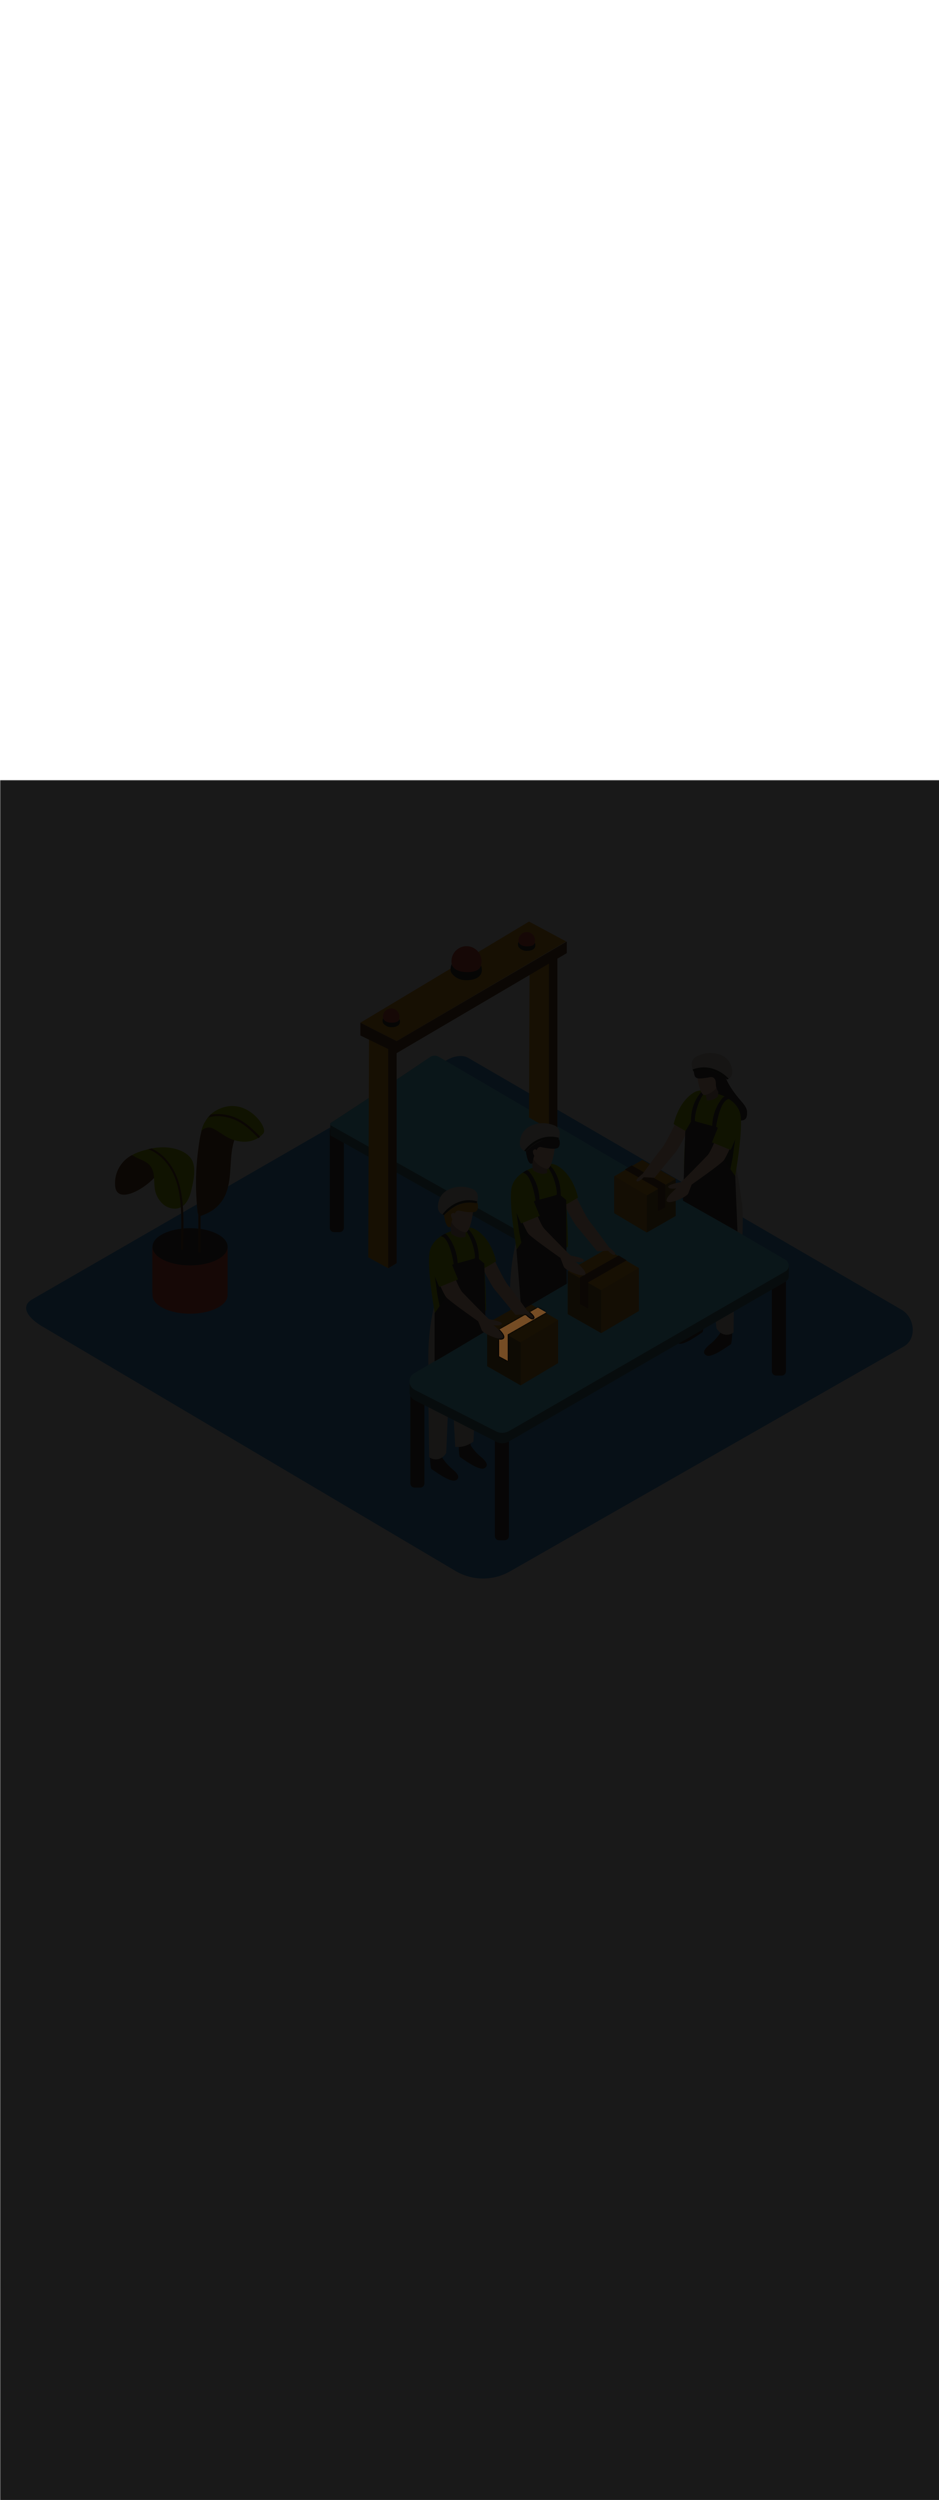 <ns0:svg xmlns:ns0="http://www.w3.org/2000/svg" version="1.1" id="Layer_1" x="0px" y="0px" viewBox="0 0 500 500" style="width: 188px;" xml:space="preserve" data-imageid="factory-worker-58" imageName="Factory Worker" class="illustrations_image"><ns0:defs><ns0:mask id="spotlight-mask"><ns0:rect x="0" y="0" width="100%" height="100%" fill="white" opacity="0.9" /><ns0:style type="text/css" fill="black" /><ns0:style type="text/css" style="" fill="black" /><ns0:path class="st7_factory-worker-58" points="265.8,292.4 286.4,280.7 290.8,283.2 270.3,294.9 270.3,308.9 265.8,306.5 &#09;" id="element_165" d="M 266.046 292.26 L 266.062 292.277 L 266.064 292.279 L 266.152 292.368 L 266.153 292.37 L 266.241 292.46 L 266.242 292.462 L 266.329 292.553 L 266.331 292.555 L 266.417 292.646 L 266.419 292.648 L 266.505 292.739 L 266.507 292.742 L 266.591 292.833 L 266.594 292.836 L 266.678 292.928 L 266.68 292.93 L 266.763 293.022 L 266.765 293.025 L 266.847 293.117 L 266.85 293.12 L 266.931 293.213 L 266.933 293.216 L 267.013 293.308 L 267.016 293.311 L 267.095 293.404 L 267.097 293.407 L 267.175 293.5 L 267.177 293.503 L 267.253 293.596 L 267.256 293.599 L 267.331 293.692 L 267.334 293.695 L 267.407 293.787 L 267.41 293.791 L 267.481 293.883 L 267.484 293.888 L 267.554 293.979 L 267.557 293.984 L 267.625 294.075 L 267.628 294.08 L 267.694 294.171 L 267.698 294.176 L 267.762 294.266 L 267.765 294.272 L 267.827 294.362 L 267.831 294.368 L 267.891 294.457 L 267.895 294.463 L 267.952 294.552 L 267.956 294.559 L 268.011 294.647 L 268.015 294.654 L 268.068 294.741 L 268.072 294.749 L 268.122 294.836 L 268.127 294.844 L 268.174 294.93 L 268.179 294.939 L 268.223 295.024 L 268.228 295.034 L 268.27 295.118 L 268.275 295.128 L 268.314 295.212 L 268.319 295.223 L 268.355 295.305 L 268.361 295.318 L 268.393 295.399 L 268.399 295.412 L 268.429 295.492 L 268.434 295.507 L 268.46 295.586 L 268.465 295.602 L 268.489 295.679 L 268.494 295.697 L 268.513 295.773 L 268.518 295.792 L 268.534 295.867 L 268.538 295.888 L 268.551 295.962 L 268.555 295.985 L 268.564 296.057 L 268.566 296.082 L 268.571 296.152 L 268.573 296.179 L 268.574 296.248 L 268.574 296.277 L 268.571 296.344 L 268.569 296.375 L 268.563 296.441 L 268.559 296.473 L 268.548 296.537 L 268.541 296.571 L 268.526 296.633 L 268.517 296.668 L 268.498 296.728 L 268.485 296.764 L 268.461 296.822 L 268.446 296.857 L 268.418 296.914 L 268.399 296.948 L 268.367 297.003 L 268.346 297.036 L 268.309 297.088 L 268.308 297.088 L 268.283 297.122 L 268.241 297.172 L 268.21 297.205 L 268.164 297.251 L 268.132 297.28 L 268.08 297.323 L 268.048 297.348 L 267.992 297.387 L 267.961 297.408 L 267.9 297.444 L 267.87 297.461 L 267.805 297.494 L 267.776 297.507 L 267.706 297.537 L 267.679 297.548 L 267.605 297.575 L 267.58 297.583 L 267.502 297.607 L 267.479 297.613 L 267.397 297.634 L 267.376 297.639 L 267.29 297.656 L 267.27 297.66 L 267.181 297.674 L 267.162 297.677 L 267.069 297.689 L 267.052 297.69 L 266.955 297.699 L 266.94 297.7 L 266.839 297.706 L 266.825 297.707 L 266.721 297.71 L 266.708 297.711 L 266.601 297.711 L 266.589 297.711 L 266.479 297.709 L 266.467 297.708 L 266.354 297.704 L 266.344 297.703 L 266.227 297.696 L 266.218 297.695 L 266.098 297.685 L 266.089 297.684 L 265.967 297.672 L 265.959 297.671 L 265.834 297.656 L 265.826 297.655 L 265.8 297.652 L 265.8 306.5 L 270.3 308.9 L 270.3 294.9 L 290.8 283.2 L 286.4 280.7 L 282.353 282.998 L 282.367 283.01 L 282.368 283.011 L 282.423 283.058 L 282.424 283.059 L 282.479 283.106 L 282.48 283.107 L 282.535 283.155 L 282.537 283.156 L 282.592 283.205 L 282.594 283.206 L 282.649 283.255 L 282.651 283.256 L 282.707 283.306 L 282.708 283.307 L 282.764 283.357 L 282.766 283.359 L 282.822 283.409 L 282.823 283.411 L 282.879 283.462 L 282.881 283.463 L 282.937 283.514 L 282.938 283.516 L 282.994 283.568 L 282.996 283.569 L 283.051 283.621 L 283.053 283.623 L 283.109 283.675 L 283.11 283.677 L 283.165 283.73 L 283.167 283.732 L 283.222 283.784 L 283.224 283.786 L 283.278 283.839 L 283.28 283.841 L 283.334 283.894 L 283.336 283.897 L 283.39 283.95 L 283.392 283.952 L 283.445 284.006 L 283.447 284.008 L 283.499 284.061 L 283.501 284.064 L 283.553 284.117 L 283.555 284.12 L 283.606 284.174 L 283.608 284.176 L 283.658 284.23 L 283.661 284.233 L 283.71 284.286 L 283.713 284.29 L 283.761 284.343 L 283.764 284.346 L 283.811 284.399 L 283.814 284.403 L 283.86 284.456 L 283.863 284.46 L 283.908 284.513 L 283.911 284.517 L 283.955 284.57 L 283.959 284.574 L 284.001 284.626 L 284.005 284.631 L 284.046 284.683 L 284.05 284.688 L 284.09 284.74 L 284.094 284.746 L 284.133 284.797 L 284.137 284.803 L 284.174 284.854 L 284.179 284.86 L 284.214 284.911 L 284.219 284.918 L 284.253 284.968 L 284.258 284.976 L 284.291 285.025 L 284.296 285.033 L 284.327 285.083 L 284.332 285.092 L 284.361 285.14 L 284.367 285.15 L 284.394 285.198 L 284.4 285.209 L 284.425 285.256 L 284.431 285.268 L 284.455 285.315 L 284.461 285.327 L 284.483 285.374 L 284.489 285.388 L 284.509 285.433 L 284.515 285.448 L 284.533 285.493 L 284.539 285.51 L 284.555 285.554 L 284.561 285.573 L 284.574 285.616 L 284.58 285.637 L 284.591 285.68 L 284.597 285.702 L 284.605 285.744 L 284.61 285.769 L 284.617 285.81 L 284.62 285.837 L 284.625 285.877 L 284.627 285.907 L 284.629 285.946 L 284.629 285.978 L 284.628 286.016 L 284.626 286.051 L 284.623 286.088 L 284.618 286.124 L 284.613 286.16 L 284.605 286.198 L 284.596 286.233 L 284.585 286.273 L 284.574 286.306 L 284.559 286.346 L 284.545 286.378 L 284.526 286.417 L 284.509 286.449 L 284.487 286.485 L 284.467 286.516 L 284.443 286.55 L 284.42 286.58 L 284.393 286.611 L 284.367 286.639 L 284.367 286.639 L 284.342 286.665 L 284.314 286.691 L 284.288 286.713 L 284.259 286.737 L 284.232 286.758 L 284.202 286.779 L 284.174 286.798 L 284.142 286.817 L 284.113 286.834 L 284.08 286.851 L 284.051 286.865 L 284.017 286.88 L 283.987 286.892 L 283.953 286.904 L 283.923 286.914 L 283.888 286.925 L 283.859 286.932 L 283.822 286.941 L 283.794 286.947 L 283.757 286.953 L 283.73 286.957 L 283.691 286.962 L 283.666 286.964 L 283.627 286.967 L 283.603 286.968 L 283.563 286.968 L 283.54 286.968 L 283.499 286.967 L 283.478 286.966 L 283.436 286.963 L 283.416 286.962 L 283.374 286.957 L 283.356 286.955 L 283.312 286.948 L 283.295 286.946 L 283.251 286.938 L 283.235 286.934 L 283.191 286.925 L 283.176 286.922 L 283.131 286.91 L 283.117 286.907 L 283.071 286.894 L 283.058 286.89 L 283.012 286.876 L 283 286.873 L 282.953 286.857 L 282.942 286.853 L 282.894 286.836 L 282.884 286.832 L 282.836 286.814 L 282.826 286.81 L 282.778 286.79 L 282.769 286.787 L 282.72 286.766 L 282.712 286.762 L 282.662 286.74 L 282.655 286.736 L 282.605 286.713 L 282.597 286.709 L 282.547 286.685 L 282.541 286.681 L 282.49 286.656 L 282.484 286.652 L 282.433 286.626 L 282.427 286.623 L 282.376 286.595 L 282.37 286.592 L 282.319 286.563 L 282.314 286.56 L 282.262 286.53 L 282.257 286.527 L 282.206 286.497 L 282.201 286.494 L 282.149 286.462 L 282.145 286.46 L 282.093 286.427 L 282.089 286.425 L 282.037 286.392 L 282.033 286.389 L 281.981 286.355 L 281.977 286.353 L 281.925 286.319 L 281.921 286.316 L 281.869 286.281 L 281.866 286.279 L 281.814 286.243 L 281.811 286.241 L 281.759 286.205 L 281.756 286.202 L 281.704 286.166 L 281.701 286.164 L 281.649 286.126 L 281.647 286.124 L 281.595 286.087 L 281.592 286.085 L 281.541 286.047 L 281.539 286.045 L 281.488 286.006 L 281.485 286.005 L 281.434 285.966 L 281.432 285.964 L 281.381 285.925 L 281.379 285.924 L 281.329 285.884 L 281.327 285.883 L 281.277 285.843 L 281.275 285.842 L 281.226 285.802 L 281.224 285.801 L 281.175 285.761 L 281.173 285.76 L 281.124 285.72 L 281.122 285.719 L 281.074 285.679 L 281.072 285.678 L 281.025 285.638 L 281.023 285.637 L 280.976 285.598 L 280.974 285.596 L 280.928 285.557 L 280.926 285.556 L 280.881 285.516 L 280.879 285.515 L 280.834 285.476 L 280.832 285.475 L 280.788 285.436 L 280.786 285.435 L 280.742 285.397 L 280.741 285.396 L 280.698 285.358 L 280.696 285.356 L 280.654 285.319 L 280.653 285.318 L 280.611 285.281 L 280.61 285.279 L 280.569 285.243 L 280.568 285.242 L 280.527 285.206 L 280.526 285.204 L 280.487 285.169 L 280.486 285.168 L 280.448 285.133 L 280.447 285.132 L 280.409 285.097 L 280.408 285.096 L 280.372 285.063 L 280.371 285.062 L 280.335 285.029 L 280.334 285.028 L 280.3 284.996 L 280.299 284.995 L 280.266 284.963 L 280.265 284.963 L 280.232 284.932 L 280.231 284.931 L 280.2 284.902 L 280.199 284.901 L 280.169 284.872 L 280.168 284.871 L 280.14 284.843 L 280.139 284.843 L 280.111 284.816 L 280.11 284.815 L 280.084 284.79 L 280.083 284.789 L 280.058 284.764 L 280.057 284.764 L 280.033 284.74 L 280.032 284.739 L 280.01 284.717 L 280.009 284.717 L 280.004 284.711 L 279.881 284.717 L 279.823 284.721 L 279.708 284.727 L 279.651 284.73 L 279.27 284.75 L 266.046 292.26 Z" fill="black" /><ns0:path class="st7_factory-worker-58" points="265.8,292.4 286.4,280.7 290.8,283.2 270.3,294.9 270.3,308.9 265.8,306.5 &#09;" id="element_165" d="M 266.046 292.26 L 266.062 292.277 L 266.064 292.279 L 266.152 292.368 L 266.153 292.37 L 266.241 292.46 L 266.242 292.462 L 266.329 292.553 L 266.331 292.555 L 266.417 292.646 L 266.419 292.648 L 266.505 292.739 L 266.507 292.742 L 266.591 292.833 L 266.594 292.836 L 266.678 292.928 L 266.68 292.93 L 266.763 293.022 L 266.765 293.025 L 266.847 293.117 L 266.85 293.12 L 266.931 293.213 L 266.933 293.216 L 267.013 293.308 L 267.016 293.311 L 267.095 293.404 L 267.097 293.407 L 267.175 293.5 L 267.177 293.503 L 267.253 293.596 L 267.256 293.599 L 267.331 293.692 L 267.334 293.695 L 267.407 293.787 L 267.41 293.791 L 267.481 293.883 L 267.484 293.888 L 267.554 293.979 L 267.557 293.984 L 267.625 294.075 L 267.628 294.08 L 267.694 294.171 L 267.698 294.176 L 267.762 294.266 L 267.765 294.272 L 267.827 294.362 L 267.831 294.368 L 267.891 294.457 L 267.895 294.463 L 267.952 294.552 L 267.956 294.559 L 268.011 294.647 L 268.015 294.654 L 268.068 294.741 L 268.072 294.749 L 268.122 294.836 L 268.127 294.844 L 268.174 294.93 L 268.179 294.939 L 268.223 295.024 L 268.228 295.034 L 268.27 295.118 L 268.275 295.128 L 268.314 295.212 L 268.319 295.223 L 268.355 295.305 L 268.361 295.318 L 268.393 295.399 L 268.399 295.412 L 268.429 295.492 L 268.434 295.507 L 268.46 295.586 L 268.465 295.602 L 268.489 295.679 L 268.494 295.697 L 268.513 295.773 L 268.518 295.792 L 268.534 295.867 L 268.538 295.888 L 268.551 295.962 L 268.555 295.985 L 268.564 296.057 L 268.566 296.082 L 268.571 296.152 L 268.573 296.179 L 268.574 296.248 L 268.574 296.277 L 268.571 296.344 L 268.569 296.375 L 268.563 296.441 L 268.559 296.473 L 268.548 296.537 L 268.541 296.571 L 268.526 296.633 L 268.517 296.668 L 268.498 296.728 L 268.485 296.764 L 268.461 296.822 L 268.446 296.857 L 268.418 296.914 L 268.399 296.948 L 268.367 297.003 L 268.346 297.036 L 268.309 297.088 L 268.308 297.088 L 268.283 297.122 L 268.241 297.172 L 268.21 297.205 L 268.164 297.251 L 268.132 297.28 L 268.08 297.323 L 268.048 297.348 L 267.992 297.387 L 267.961 297.408 L 267.9 297.444 L 267.87 297.461 L 267.805 297.494 L 267.776 297.507 L 267.706 297.537 L 267.679 297.548 L 267.605 297.575 L 267.58 297.583 L 267.502 297.607 L 267.479 297.613 L 267.397 297.634 L 267.376 297.639 L 267.29 297.656 L 267.27 297.66 L 267.181 297.674 L 267.162 297.677 L 267.069 297.689 L 267.052 297.69 L 266.955 297.699 L 266.94 297.7 L 266.839 297.706 L 266.825 297.707 L 266.721 297.71 L 266.708 297.711 L 266.601 297.711 L 266.589 297.711 L 266.479 297.709 L 266.467 297.708 L 266.354 297.704 L 266.344 297.703 L 266.227 297.696 L 266.218 297.695 L 266.098 297.685 L 266.089 297.684 L 265.967 297.672 L 265.959 297.671 L 265.834 297.656 L 265.826 297.655 L 265.8 297.652 L 265.8 306.5 L 270.3 308.9 L 270.3 294.9 L 290.8 283.2 L 286.4 280.7 L 282.353 282.998 L 282.367 283.01 L 282.368 283.011 L 282.423 283.058 L 282.424 283.059 L 282.479 283.106 L 282.48 283.107 L 282.535 283.155 L 282.537 283.156 L 282.592 283.205 L 282.594 283.206 L 282.649 283.255 L 282.651 283.256 L 282.707 283.306 L 282.708 283.307 L 282.764 283.357 L 282.766 283.359 L 282.822 283.409 L 282.823 283.411 L 282.879 283.462 L 282.881 283.463 L 282.937 283.514 L 282.938 283.516 L 282.994 283.568 L 282.996 283.569 L 283.051 283.621 L 283.053 283.623 L 283.109 283.675 L 283.11 283.677 L 283.165 283.73 L 283.167 283.732 L 283.222 283.784 L 283.224 283.786 L 283.278 283.839 L 283.28 283.841 L 283.334 283.894 L 283.336 283.897 L 283.39 283.95 L 283.392 283.952 L 283.445 284.006 L 283.447 284.008 L 283.499 284.061 L 283.501 284.064 L 283.553 284.117 L 283.555 284.12 L 283.606 284.174 L 283.608 284.176 L 283.658 284.23 L 283.661 284.233 L 283.71 284.286 L 283.713 284.29 L 283.761 284.343 L 283.764 284.346 L 283.811 284.399 L 283.814 284.403 L 283.86 284.456 L 283.863 284.46 L 283.908 284.513 L 283.911 284.517 L 283.955 284.57 L 283.959 284.574 L 284.001 284.626 L 284.005 284.631 L 284.046 284.683 L 284.05 284.688 L 284.09 284.74 L 284.094 284.746 L 284.133 284.797 L 284.137 284.803 L 284.174 284.854 L 284.179 284.86 L 284.214 284.911 L 284.219 284.918 L 284.253 284.968 L 284.258 284.976 L 284.291 285.025 L 284.296 285.033 L 284.327 285.083 L 284.332 285.092 L 284.361 285.14 L 284.367 285.15 L 284.394 285.198 L 284.4 285.209 L 284.425 285.256 L 284.431 285.268 L 284.455 285.315 L 284.461 285.327 L 284.483 285.374 L 284.489 285.388 L 284.509 285.433 L 284.515 285.448 L 284.533 285.493 L 284.539 285.51 L 284.555 285.554 L 284.561 285.573 L 284.574 285.616 L 284.58 285.637 L 284.591 285.68 L 284.597 285.702 L 284.605 285.744 L 284.61 285.769 L 284.617 285.81 L 284.62 285.837 L 284.625 285.877 L 284.627 285.907 L 284.629 285.946 L 284.629 285.978 L 284.628 286.016 L 284.626 286.051 L 284.623 286.088 L 284.618 286.124 L 284.613 286.16 L 284.605 286.198 L 284.596 286.233 L 284.585 286.273 L 284.574 286.306 L 284.559 286.346 L 284.545 286.378 L 284.526 286.417 L 284.509 286.449 L 284.487 286.485 L 284.467 286.516 L 284.443 286.55 L 284.42 286.58 L 284.393 286.611 L 284.367 286.639 L 284.367 286.639 L 284.342 286.665 L 284.314 286.691 L 284.288 286.713 L 284.259 286.737 L 284.232 286.758 L 284.202 286.779 L 284.174 286.798 L 284.142 286.817 L 284.113 286.834 L 284.08 286.851 L 284.051 286.865 L 284.017 286.88 L 283.987 286.892 L 283.953 286.904 L 283.923 286.914 L 283.888 286.925 L 283.859 286.932 L 283.822 286.941 L 283.794 286.947 L 283.757 286.953 L 283.73 286.957 L 283.691 286.962 L 283.666 286.964 L 283.627 286.967 L 283.603 286.968 L 283.563 286.968 L 283.54 286.968 L 283.499 286.967 L 283.478 286.966 L 283.436 286.963 L 283.416 286.962 L 283.374 286.957 L 283.356 286.955 L 283.312 286.948 L 283.295 286.946 L 283.251 286.938 L 283.235 286.934 L 283.191 286.925 L 283.176 286.922 L 283.131 286.91 L 283.117 286.907 L 283.071 286.894 L 283.058 286.89 L 283.012 286.876 L 283 286.873 L 282.953 286.857 L 282.942 286.853 L 282.894 286.836 L 282.884 286.832 L 282.836 286.814 L 282.826 286.81 L 282.778 286.79 L 282.769 286.787 L 282.72 286.766 L 282.712 286.762 L 282.662 286.74 L 282.655 286.736 L 282.605 286.713 L 282.597 286.709 L 282.547 286.685 L 282.541 286.681 L 282.49 286.656 L 282.484 286.652 L 282.433 286.626 L 282.427 286.623 L 282.376 286.595 L 282.37 286.592 L 282.319 286.563 L 282.314 286.56 L 282.262 286.53 L 282.257 286.527 L 282.206 286.497 L 282.201 286.494 L 282.149 286.462 L 282.145 286.46 L 282.093 286.427 L 282.089 286.425 L 282.037 286.392 L 282.033 286.389 L 281.981 286.355 L 281.977 286.353 L 281.925 286.319 L 281.921 286.316 L 281.869 286.281 L 281.866 286.279 L 281.814 286.243 L 281.811 286.241 L 281.759 286.205 L 281.756 286.202 L 281.704 286.166 L 281.701 286.164 L 281.649 286.126 L 281.647 286.124 L 281.595 286.087 L 281.592 286.085 L 281.541 286.047 L 281.539 286.045 L 281.488 286.006 L 281.485 286.005 L 281.434 285.966 L 281.432 285.964 L 281.381 285.925 L 281.379 285.924 L 281.329 285.884 L 281.327 285.883 L 281.277 285.843 L 281.275 285.842 L 281.226 285.802 L 281.224 285.801 L 281.175 285.761 L 281.173 285.76 L 281.124 285.72 L 281.122 285.719 L 281.074 285.679 L 281.072 285.678 L 281.025 285.638 L 281.023 285.637 L 280.976 285.598 L 280.974 285.596 L 280.928 285.557 L 280.926 285.556 L 280.881 285.516 L 280.879 285.515 L 280.834 285.476 L 280.832 285.475 L 280.788 285.436 L 280.786 285.435 L 280.742 285.397 L 280.741 285.396 L 280.698 285.358 L 280.696 285.356 L 280.654 285.319 L 280.653 285.318 L 280.611 285.281 L 280.61 285.279 L 280.569 285.243 L 280.568 285.242 L 280.527 285.206 L 280.526 285.204 L 280.487 285.169 L 280.486 285.168 L 280.448 285.133 L 280.447 285.132 L 280.409 285.097 L 280.408 285.096 L 280.372 285.063 L 280.371 285.062 L 280.335 285.029 L 280.334 285.028 L 280.3 284.996 L 280.299 284.995 L 280.266 284.963 L 280.265 284.963 L 280.232 284.932 L 280.231 284.931 L 280.2 284.902 L 280.199 284.901 L 280.169 284.872 L 280.168 284.871 L 280.14 284.843 L 280.139 284.843 L 280.111 284.816 L 280.11 284.815 L 280.084 284.79 L 280.083 284.789 L 280.058 284.764 L 280.057 284.764 L 280.033 284.74 L 280.032 284.739 L 280.01 284.717 L 280.009 284.717 L 280.004 284.711 L 279.881 284.717 L 279.823 284.721 L 279.708 284.727 L 279.651 284.73 L 279.27 284.75 L 266.046 292.26 Z" style="" fill="black" /></ns0:mask></ns0:defs><ns0:style type="text/css">
	.st0_factory-worker-58{fill:#4AA4E8;}
	.st1_factory-worker-58{fill:#473E39;}
	.st2_factory-worker-58{fill:#E0D6CD;}
	.st3_factory-worker-58{opacity:0.63;fill:url(#SVGID_1_);enable-background:new    ;}
	.st4_factory-worker-58{fill:#68E1FD;}
	.st5_factory-worker-58{opacity:0.61;fill:#3A3935;enable-background:new    ;}
	.st6_factory-worker-58{fill:#EDA421;}
	.st7_factory-worker-58{fill:#754C24;}
	.st8_factory-worker-58{fill:#E05342;}
	.st9_factory-worker-58{fill:#3A3935;}
	.st10_factory-worker-58{opacity:0.63;fill:url(#SVGID_00000002357216511214276740000009219274794042331277_);enable-background:new    ;}
	.st11_factory-worker-58{opacity:0.5;fill:#3A3935;enable-background:new    ;}
	.st12_factory-worker-58{opacity:0.2;fill:#3A3935;enable-background:new    ;}
	.st13_factory-worker-58{opacity:0.63;fill:url(#SVGID_00000062879558210823061030000003876816625058579846_);enable-background:new    ;}
	.st14_factory-worker-58{opacity:0.63;fill:url(#SVGID_00000107563316759563581290000009093506711244094644_);enable-background:new    ;}
	.st15_factory-worker-58{fill:#FFC8A9;}
	.st16_factory-worker-58{fill:#A2C609;}
	.st17_factory-worker-58{opacity:0.3;fill:#3A3935;enable-background:new    ;}
	.st18_factory-worker-58{opacity:0.63;fill:url(#SVGID_00000084514778806881865860000017573732512895611789_);enable-background:new    ;}
</ns0:style>
<ns0:path id="field_factory-worker-58" class="st0_factory-worker-58" d="M243,421L23.1,291c-7-3.9-13-10.4-6.2-14.6l220.7-127.2c3.3-2.1,8.3-3.4,11.7-1.4l230.8,134&#10;&#09;c7,4.1,8.3,15.4,1.2,19.5L272,420.7C263.1,426,252,426.1,243,421z" />
<ns0:g id="factory-workers_factory-worker-58">
	<ns0:path class="st1_factory-worker-58" d="M367.8,275.6c0,0,1.1,11,0.5,12.2c-1.4,2.3-3.2,4.3-5.3,5.9c-2.1,1.7-4.9,4.5-1.9,6s12-5.5,12.9-5.9&#10;&#09;&#09;s1-12.4,1-12.4" />
	<ns0:path class="st1_factory-worker-58" d="M383,282c0,0,1.1,11,0.5,12.2c-1.5,2.2-3.3,4.3-5.4,5.9c-2.1,1.7-4.9,4.5-1.9,6s12-5.5,12.9-5.9s1-12.4,1-12.4&#10;&#09;&#09;" />
	<ns0:path class="st2_factory-worker-58" d="M390.9,234.7c0.2,5,0.2,10.1-0.1,15.4c0,0.4,0.1,0.8,0.4,1.1c-0.3,17.3-0.6,42.1-0.6,42.5c0,0.6-5.4,3.7-9.1-2&#10;&#09;&#09;l-4.4-41.5l-0.4,38.2c0,0-6,3.5-9.6-2.8l-2.7-57.9L390.9,234.7z" />
	<ns0:path class="st1_factory-worker-58" d="M371.8,267.1c0,0,1.1,11,0.5,12.2c-1.5,2.3-3.3,4.3-5.3,6c-2.1,1.7-4.9,4.5-1.9,6s12-5.5,12.9-5.9&#10;&#09;&#09;s1-12.4,1-12.4" />
	<ns0:path class="st2_factory-worker-58" d="M380.7,278l2.5-46.6l1.8,43.8c2.2-1.5,4.4-2.9,6.5-4.5c1.1-5.9,2.3-11.8,3.4-17.7c0.3-9.4,1.1-18.9,0.2-28.3&#10;&#09;&#09;l-26.9-5.4l2.7,57.9c2,1.5,4.3,2.5,6.8,2.8C378.7,279.3,379.7,278.7,380.7,278z" />
	<ns0:path class="st1_factory-worker-58" d="M295.1,305.9c0,0-1.1,11-0.5,12.2c1.5,2.2,3.3,4.2,5.3,5.9c2.1,1.7,4.9,4.5,1.9,6s-12-5.5-12.9-5.9&#10;&#09;&#09;s-1-12.3-1-12.3" />
	<ns0:path class="st1_factory-worker-58" d="M280,312.2c0,0-1.1,11-0.5,12.2c1.5,2.3,3.3,4.3,5.3,6c2.1,1.7,4.9,4.5,1.9,6s-12-5.5-12.9-5.9s-1-12.3-1-12.3&#10;&#09;&#09;" />
	<ns0:path class="st2_factory-worker-58" d="M271.7,267.6c-0.2,5,0.2,7.5,0.5,12.8c0,0.4-0.1,0.8-0.4,1.1c0.3,17.3,0.6,42.1,0.6,42.5c0,0.6,5.4,3.7,9.1-2&#10;&#09;&#09;l2.2-51.8l2.6,48.5c3.5,0.4,6.9-0.7,9.7-2.8l2.7-57.9L271.7,267.6z" />
	
		<ns0:linearGradient id="SVGID_1_-factory-worker-58" gradientUnits="userSpaceOnUse" x1="227.899" y1="97.151" x2="407.789" y2="216.521" gradientTransform="matrix(1 0 0 -1 0 502)">
		<ns0:stop offset="0" style="stop-color:#4AA4E8;stop-opacity:0" />
		<ns0:stop offset="0.99" style="stop-color:#754C24" />
	</ns0:linearGradient>
	<ns0:polyline class="st3_factory-worker-58" points="219.4,375.8 268.5,404.5 417.4,313.8 368.6,286.5 &#09;" />
	<ns0:path class="st1_factory-worker-58" d="M251.2,341.9c0,0-1.1,11-0.5,12.2c1.5,2.2,3.3,4.3,5.3,5.9c2.1,1.7,4.9,4.5,1.9,6.1s-12-5.5-12.9-5.9&#10;&#09;&#09;s-0.9-12.3-0.9-12.3" />
	<ns0:path class="st1_factory-worker-58" d="M236,348.3c0,0-1.1,11-0.5,12.2c1.5,2.3,3.3,4.3,5.3,6c2.1,1.7,4.9,4.5,1.9,6s-12-5.5-12.9-5.9s-1-12.3-1-12.3&#10;&#09;&#09;" />
	<ns0:path class="st2_factory-worker-58" d="M228.2,301c-0.2,5-0.2,10.1,0.1,15.4c0,0.4-0.1,0.8-0.4,1.1c0.3,17.3,0.6,42.1,0.6,42.5c0,0.6,5.4,3.7,9.1-2&#10;&#09;&#09;l2.2-51.8l2.6,48.5c3.5,0.4,6.9-0.7,9.7-2.8l2.7-57.9L228.2,301z" />
	<ns0:path class="st1_factory-worker-58" d="M177.9,184.2h2.9c1.3,0,2.3,1,2.3,2.3v51.7c0,1.3-1,2.3-2.3,2.3h-2.9c-1.3,0-2.3-1-2.3-2.3v-51.7&#10;&#09;&#09;C175.6,185.2,176.6,184.2,177.9,184.2z" />
	<ns0:path class="st1_factory-worker-58" d="M220.8,320.1h2.9c1.3,0,2.3,1,2.3,2.3v51.7c0,1.3-1,2.3-2.3,2.3h-2.9c-1.3,0-2.3-1-2.3-2.3v-51.7&#10;&#09;&#09;C218.4,321.2,219.5,320.1,220.8,320.1z" />
	<ns0:path class="st1_factory-worker-58" d="M265.8,344.9h2.9c1.3,0,2.3,1,2.3,2.3v54.9c0,1.3-1,2.3-2.3,2.3h-2.9c-1.3,0-2.3-1-2.3-2.3v-54.9&#10;&#09;&#09;C263.5,346,264.5,344.9,265.8,344.9z" />
	<ns0:path class="st1_factory-worker-58" d="M413.3,257.3h2.9c1.3,0,2.3,1,2.3,2.3v54.9c0,1.3-1,2.3-2.3,2.3h-2.9c-1.3,0-2.3-1-2.3-2.3v-54.9&#10;&#09;&#09;C411,258.3,412,257.3,413.3,257.3z" />
	<ns0:polygon class="st4_factory-worker-58 targetColor" points="420,258.2 420,263.6 417.4,265.6 416.4,259.5 &#09;" style="fill: rgb(104, 225, 253);" />
	<ns0:polygon class="st5_factory-worker-58" points="420,258.2 420,263.6 417.4,265.6 416.4,259.5 &#09;" />
	<ns0:path class="st4_factory-worker-58 targetColor" d="M418.2,260.5L227.1,148.7c-16.9,11.5-34.1,22.7-51.2,33.9v6.4l132.4,74.4c1.7,0.9,2.3,3.1,1.3,4.8&#10;&#09;&#09;c-0.3,0.5-0.7,1-1.3,1.3l-87.6,51.4l-2.6-1.5v5.8c0,0.2,0,0.3,0,0.5v0.8h0.1c0.3,1.5,1.3,2.7,2.6,3.4l43.4,22.1&#10;&#09;&#09;c2.2,1.1,4.8,1,6.9-0.2l147.1-84.9c1.7-1,2.3-3.1,1.3-4.8C419.2,261.3,418.8,260.8,418.2,260.5z" style="fill: rgb(104, 225, 253);" />
	<ns0:path class="st5_factory-worker-58" d="M418.2,260.5L227.1,148.7c-16.9,11.5-34.1,22.7-51.2,33.9v6.4l132.4,74.4c1.7,0.9,2.3,3.1,1.3,4.8&#10;&#09;&#09;c-0.3,0.5-0.7,1-1.3,1.3l-87.6,51.4l-2.6-1.5v5.8c0,0.2,0,0.3,0,0.5v0.8h0.1c0.3,1.5,1.3,2.7,2.6,3.4l43.4,22.1&#10;&#09;&#09;c2.2,1.1,4.8,1,6.9-0.2l147.1-84.9c1.7-1,2.3-3.1,1.3-4.8C419.2,261.3,418.8,260.8,418.2,260.5z" />
	<ns0:path class="st4_factory-worker-58 targetColor" d="M418.2,255.2l-184.6-108c-1.4-0.8-3.1-0.8-4.5,0.1c-17.6,12-35.4,23.7-53.2,35.3v1L308.3,258&#10;&#09;&#09;c1.7,0.9,2.3,3.1,1.3,4.8c-0.3,0.5-0.7,1-1.3,1.3l-87.8,51.5c-2.4,1.4-3.2,4.4-1.8,6.8c0.5,0.8,1.2,1.5,2.1,2l43.4,22.1&#10;&#09;&#09;c2.2,1.1,4.8,1,6.9-0.2l147.1-84.9c1.7-1,2.3-3.1,1.3-4.8C419.2,256,418.8,255.5,418.2,255.2z" style="fill: rgb(104, 225, 253);" />
	<ns0:path class="st6_factory-worker-58" d="M296.8,188.1V93.5L282,97.9l-0.3,81.6C286.7,182.5,291.8,185.1,296.8,188.1z" />
	<ns0:path class="st7_factory-worker-58" d="M296.8,188.1V93.5l-4.5,1.3v90.7C293.8,186.3,295.3,187.2,296.8,188.1z" />
	<ns0:polygon class="st6_factory-worker-58" points="191.9,129.1 211.2,138.9 301.5,85.9 281.7,75.3 &#09;" />
	<ns0:polygon class="st7_factory-worker-58" points="211.2,145.3 301.8,92.1 301.8,85.9 211.2,138.9 &#09;" />
	<ns0:polygon class="st6_factory-worker-58" points="196.5,134.7 196.1,253.9 206.7,259.7 211.2,257 211.2,138.9 &#09;" />
	<ns0:polygon class="st7_factory-worker-58" points="206.7,259.7 206.7,138.9 211.2,141.3 211.2,257 &#09;" />
	<ns0:circle class="st8_factory-worker-58" cx="208.3" cy="125.9" r="4.4" />
	<ns0:path class="st9_factory-worker-58" d="M204,126.7c0,0,0.4,2.3,4.4,2.4c4.2,0.1,4.3-2,4.3-2c0.3,0.7,0.3,1.4,0.2,2.1c-0.3,1.1-1.5,2.3-4.4,2.3&#10;&#09;&#09;c-1.7,0.1-3.3-0.7-4.4-2C203.6,128.6,203.6,127.6,204,126.7z" />
	<ns0:circle class="st8_factory-worker-58" cx="248.4" cy="96.4" r="8" />
	<ns0:path class="st9_factory-worker-58" d="M240.5,97.9c0,0.1,0.7,4.1,7.9,4.3c7.5,0.2,7.7-3.6,7.7-3.6c0.5,1.2,0.6,2.5,0.3,3.8c-0.5,1.9-2.7,4.1-8,4.1&#10;&#09;&#09;c-3.1,0.1-6-1.2-7.9-3.7C239.2,100.8,240.5,97.9,240.5,97.9z" />
	<ns0:polygon class="st7_factory-worker-58" points="191.9,129.1 191.9,135.9 211.2,145.3 211.2,138.9 &#09;" />
	<ns0:circle class="st8_factory-worker-58" cx="280.5" cy="85.3" r="4.4" />
	<ns0:path class="st9_factory-worker-58" d="M276.1,86.1c0,0,0.4,2.3,4.4,2.4c4.2,0.1,4.3-2,4.3-2c0.3,0.7,0.3,1.4,0.2,2.1c-0.3,1.1-1.5,2.3-4.4,2.3&#10;&#09;&#09;c-1.7,0.1-3.3-0.7-4.4-2C275.7,88,275.7,87,276.1,86.1z" />
	
		<ns0:linearGradient id="SVGID_00000124131632111508491960000006013261234445777280_-factory-worker-58" gradientUnits="userSpaceOnUse" x1="365.742" y1="249.598" x2="350.792" y2="271.348" gradientTransform="matrix(1 0 0 -1 0 502)">
		<ns0:stop offset="0" style="stop-color:#4AA4E8;stop-opacity:0" />
		<ns0:stop offset="0.99" style="stop-color:#754C24" />
	</ns0:linearGradient>
	<ns0:path style="opacity:0.63;fill:url(#SVGID_00000124131632111508491960000006013261234445777280_);enable-background:new    ;" d="&#10;&#09;&#09;M356.6,227l-18.1,10.6l15.7,9.2l18.1-9.7C367.1,233.6,361.9,230.3,356.6,227z" />
	<ns0:polyline class="st6_factory-worker-58" points="359.8,212.2 359.8,231.9 344.4,240.7 327.1,230.4 327.1,210.8 &#09;" />
	<ns0:polyline class="st11_factory-worker-58" points="359.8,212.2 359.8,231.9 344.4,240.7 327.1,230.4 327.1,210.8 &#09;" />
	<ns0:polygon class="st6_factory-worker-58" points="359.8,212.2 342,202.1 327.1,210.8 344.4,221 &#09;" />
	<ns0:polygon class="st6_factory-worker-58" points="344.4,221 344.4,240.7 327.1,230.4 327.1,210.8 &#09;" />
	<ns0:polygon class="st12_factory-worker-58" points="344.4,221 344.4,240.7 327.1,230.4 327.1,210.8 &#09;" />
	<ns0:polygon class="st7_factory-worker-58" points="354.2,215.1 336.4,205 332.7,207.2 350.3,217.3 350.3,229.4 354.2,227.4 &#09;" />
	
		<ns0:linearGradient id="SVGID_00000163752388722065511110000010695988412360062125_-factory-worker-58" gradientUnits="userSpaceOnUse" x1="301.172" y1="167.238" x2="283.282" y2="193.279" gradientTransform="matrix(1 0 0 -1 0 502)">
		<ns0:stop offset="0" style="stop-color:#4AA4E8;stop-opacity:0" />
		<ns0:stop offset="0.99" style="stop-color:#754C24" />
	</ns0:linearGradient>
	<ns0:path style="opacity:0.63;fill:url(#SVGID_00000163752388722065511110000010695988412360062125_);enable-background:new    ;" d="&#10;&#09;&#09;M290.2,304.3L268.5,317l18.8,11l21.7-11.6C302.7,312.3,296.5,308.3,290.2,304.3z" />
	<ns0:polyline class="st6_factory-worker-58" points="259.4,289 259.4,311.8 277.2,322 297.2,310.1 297.2,287.3 &#09;" />
	<ns0:polyline class="st11_factory-worker-58" points="259.4,289 259.4,311.8 277.2,322 297.2,310.1 297.2,287.3 &#09;" />
	<ns0:polygon class="st6_factory-worker-58" points="259.4,289 280,277.3 297.2,287.3 277.2,299.2 &#09;" />
	<ns0:polygon class="st6_factory-worker-58" points="277.2,299.2 277.2,322 297.2,310.1 297.2,287.3 &#09;" />
	<ns0:polygon class="st12_factory-worker-58" points="277.2,299.2 277.2,322 297.2,310.1 297.2,287.3 &#09;" />
	<ns0:polygon class="st7_factory-worker-58" points="265.8,292.4 286.4,280.7 290.8,283.2 270.3,294.9 270.3,308.9 265.8,306.5 &#09;" />
	
		<ns0:linearGradient id="SVGID_00000065755235189220674860000009540863709748096169_-factory-worker-58" gradientUnits="userSpaceOnUse" x1="344.073" y1="194.965" x2="326.183" y2="220.995" gradientTransform="matrix(1 0 0 -1 0 502)">
		<ns0:stop offset="0" style="stop-color:#4AA4E8;stop-opacity:0" />
		<ns0:stop offset="0.99" style="stop-color:#754C24" />
	</ns0:linearGradient>
	<ns0:path style="opacity:0.63;fill:url(#SVGID_00000065755235189220674860000009540863709748096169_);enable-background:new    ;" d="&#10;&#09;&#09;M333.1,276.6l-21.7,12.7l18.8,11l21.6-11.6C345.6,284.6,339.4,280.5,333.1,276.6z" />
	<ns0:polyline class="st6_factory-worker-58" points="302.3,261.3 302.3,284.1 320.1,294.2 340.2,282.4 340.2,259.6 &#09;" />
	<ns0:polyline class="st11_factory-worker-58" points="302.3,261.3 302.3,284.1 320.1,294.2 340.2,282.4 340.2,259.6 &#09;" />
	<ns0:polygon class="st6_factory-worker-58" points="302.3,261.3 322.9,249.5 340.2,259.6 320.1,271.4 &#09;" />
	<ns0:polygon class="st6_factory-worker-58" points="320.1,271.4 320.1,294.2 340.2,282.4 340.2,259.6 &#09;" />
	<ns0:polygon class="st12_factory-worker-58" points="320.1,271.4 320.1,294.2 340.2,282.4 340.2,259.6 &#09;" />
	<ns0:polygon class="st7_factory-worker-58" points="308.8,264.6 329.4,252.9 333.7,255.5 313.2,267.2 313.2,281.2 308.8,278.8 &#09;" />
	<ns0:path class="st15_factory-worker-58" d="M306.3,220.6c0,0,5.7,11.9,7.8,14.4s10.2,13.6,10.2,13.6s4.1,3,3.2,3.9s-3.8-2.1-3.8-2.1l-5.7,0.3&#10;&#09;&#09;c0,0-8.9-10.9-10.9-13.2s-7.4-13-7.4-13" />
	<ns0:path class="st2_factory-worker-58" d="M274.7,245.7c0,0.1,0,0.2,0,0.3c-1.7,7.1-2.7,14.3-3,21.6c9.5,3.6,20.9-1.1,28.6-8.8L274.7,245.7z" />
	<ns0:path class="st16_factory-worker-58" d="M284.9,205.9c0,0-10,2.4-12.3,10.2s3,36.3,3,36.3s16.1,6.1,26.8-4.3c0,0,0-39.9-6-43.1&#10;&#09;&#09;C291.9,202.6,284.9,205.9,284.9,205.9z" />
	<ns0:path class="st16_factory-worker-58" d="M295.7,204.7c0,0,8.5,2.9,12.1,17.4c0,0-5.9,3.7-8.1,4.5" />
	<ns0:path class="st1_factory-worker-58" d="M301.5,223.4l-2.9-2.4c0-13.1-7.9-17.9-7.9-17.9l-0.8,0.7c5.9,5.9,7,16.4,6.5,16.8s-9.1,2.6-9.1,2.6&#10;&#09;&#09;c-0.1-1.7-0.3-3.4-0.7-5.1c-0.3-1.4-0.8-2.8-1.4-4.2c-0.5-1.1-1-2.2-1.7-3.2c-0.5-0.8-1-1.5-1.6-2.2c-0.2-0.4-0.6-0.6-1-0.8&#10;&#09;&#09;c-0.2-0.1-0.3-0.1-0.5-0.1c-0.7,0.4-1.4,0.8-2.1,1.3c4.9,0.4,6.9,14.8,6.9,14.8s-2.5,0.2-1.6,7.1s-8.6,19-8.6,19l2.6,32.3&#10;&#09;&#09;l24.1-14.1L301.5,223.4z" />
	<ns0:path class="st9_factory-worker-58" d="M281.6,236.6l-7.3-11.9l0.3,3.5c0,0,0.1,0.1,0.1,0.2c0.7,3.6,1.5,10.7,1.7,11.7l1.2,6l4.6-6.6L281.6,236.6z" />
	<ns0:path class="st15_factory-worker-58" d="M284.9,228.4c0,0,2.9,8.2,5.1,10.5s13.6,14,14,14.1s7.2,1.2,6.9,2.6s-4.4,0.7-4.4,0.7s6.4,5.1,5.1,6.8&#10;&#09;&#09;s-10.7-2.3-11.4-4.2s-1.8-4.7-1.8-4.7s-15.5-10.8-17.1-12.9s-5.4-11.3-5.4-11.3S279.7,225.8,284.9,228.4z" />
	<ns0:path class="st16_factory-worker-58" d="M273.1,225.6c0,0,4.1,10,4.3,10.2s9-3.7,10-3.9l-4.6-11.3" />
	<ns0:path class="st15_factory-worker-58" d="M287.3,209.2c1.3,0.4,2.7,0.3,4-0.1v-6.7l-8.1-1.2l0.5,6.2C284.8,208.3,286,208.9,287.3,209.2z" />
	<ns0:path class="st17_factory-worker-58" d="M287.3,209.2c1.3,0.4,2.7,0.3,4-0.1v-6.7l-8.1-1.2l0.5,6.2C284.8,208.3,286,208.9,287.3,209.2z" />
	<ns0:path class="st15_factory-worker-58" d="M295.6,192.9c0.3,0.3-1.3,14.1-4.3,13.9s-8.4-4-8.4-9.4S291.9,188.2,295.6,192.9z" />
	<ns0:path class="st1_factory-worker-58" d="M291.1,186.7c-7.9-0.9-11.4,4.4-11.3,8s1.1,9.3,3,9.4c0.3,0,0.5-0.1,0.8-0.2c0.1-1.4,0.4-2.7,0.9-4&#10;&#09;&#09;c-0.5-0.9-1.3-2.5-0.2-3.2c0.4-0.4,1.1-0.3,1.4,0.1c0.1,0.1,0.1,0.1,0.1,0.2c0.1-1,1-1.8,2-1.8c0,0,7.2,1.7,9.2,0.5&#10;&#09;&#09;S298.9,187.6,291.1,186.7z" />
	<ns0:path class="st2_factory-worker-58" d="M287.8,182.6c-4.8,0.4-9.4,2.9-10.6,7.7s0.4,6.6,2.9,7.3c0,0,7.8-8.9,17.1-6.3c0.7,0.2,0.8-2.6,0.8-3&#10;&#09;&#09;c0.2-1.9-0.9-3.8-2.7-4.5C292.9,182.8,290.3,182.4,287.8,182.6z" />
	<ns0:path class="st9_factory-worker-58" d="M280,197.6l-0.9-0.3c0,0,6.8-10.1,18.5-7l-0.3,1.1c-3.3-0.8-6.8-0.5-10,0.8C284.6,193.5,282.1,195.3,280,197.6&#10;&#09;&#09;z" />
	<ns0:path class="st15_factory-worker-58" d="M262.8,254.4c0,0,5.6,11.9,7.8,14.4s10.2,13.6,10.2,13.6s4.1,3,3.2,3.9s-3.8-2.1-3.8-2.1l-5.7,0.3&#10;&#09;&#09;c0,0-8.9-10.9-10.9-13.2s-7.4-13-7.4-13" />
	<ns0:path class="st2_factory-worker-58" d="M231.2,279.5c0,0.1,0,0.2,0,0.3c-1.7,7.1-2.7,14.3-3,21.6c9.5,3.6,20.9-1.1,28.6-8.8L231.2,279.5z" />
	<ns0:path class="st16_factory-worker-58" d="M241.3,239.7c0,0-10,2.4-12.3,10.3s3,36.3,3,36.3s16.1,6.1,26.8-4.3c0,0,0-39.9-6-43.1&#10;&#09;&#09;C248.4,236.4,241.3,239.7,241.3,239.7z" />
	<ns0:path class="st16_factory-worker-58" d="M252.1,238.6c0,0,8.5,2.9,12.1,17.4c0,0-5.9,3.7-8.1,4.5" />
	<ns0:path class="st1_factory-worker-58" d="M257.9,257.2l-2.9-2.4c0-13.1-7.9-17.9-7.9-17.9l-0.8,0.7c5.9,5.9,7,16.4,6.5,16.8s-9.1,2.6-9.1,2.6&#10;&#09;&#09;c-0.1-1.7-0.3-3.4-0.8-5.1c-0.3-1.4-0.8-2.8-1.4-4.2c-0.5-1.1-1-2.2-1.7-3.2c-0.5-0.8-1-1.5-1.6-2.2c-0.2-0.4-0.6-0.6-0.9-0.8&#10;&#09;&#09;c-0.2-0.1-0.3-0.1-0.5-0.1c-0.7,0.4-1.4,0.8-2.1,1.3c4.9,0.4,6.9,14.8,6.9,14.8s-2.5,0.2-1.6,7.1s-8.6,19-8.6,19v25.6&#10;&#09;&#09;c-0.6,0.7,27.2-16,27.2-16L257.9,257.2z" />
	<ns0:path class="st9_factory-worker-58" d="M238.1,270.4l-7.3-11.9l0.3,3.5c0,0.1,0,0.1,0.1,0.2c0.7,3.6,1.5,10.7,1.7,11.7l1.2,6l4.6-6.6L238.1,270.4z" />
	<ns0:path class="st15_factory-worker-58" d="M241.3,262.2c0,0,2.9,8.2,5.1,10.5s13.6,14,14,14.1s7.2,1.2,6.8,2.5s-4.4,0.7-4.4,0.7s6.4,5.1,5.1,6.8&#10;&#09;&#09;s-10.7-2.3-11.4-4.2s-1.9-4.7-1.9-4.7s-15.5-10.8-17.1-12.9s-5.4-11.3-5.4-11.3S236.1,259.7,241.3,262.2z" />
	<ns0:path class="st16_factory-worker-58" d="M229.6,259.4c0,0,4.1,10,4.3,10.2s9-3.7,10-3.9l-4.6-11.3" />
	<ns0:path class="st15_factory-worker-58" d="M243.8,243.1c1.3,0.4,2.7,0.3,4.1-0.1v-6.7l-8.1-1.2l0.5,6.2C241.3,242.1,242.5,242.7,243.8,243.1z" />
	<ns0:path class="st17_factory-worker-58" d="M243.8,243.1c1.3,0.4,2.7,0.3,4.1-0.1v-6.7l-8.1-1.2l0.5,6.2C241.3,242.1,242.5,242.7,243.8,243.1z" />
	<ns0:path class="st15_factory-worker-58" d="M252.1,226.7c0.3,0.3-1.3,14.1-4.3,13.9s-8.4-4-8.4-9.4S248.4,222,252.1,226.7z" />
	<ns0:path class="st6_factory-worker-58" d="M247.5,220.5c-7.9-0.9-11.4,4.4-11.3,8s1.1,9.3,3,9.4c0.3,0,0.5-0.1,0.8-0.2c0.1-1.4,0.4-2.7,0.9-4&#10;&#09;&#09;c-0.5-0.9-1.3-2.5-0.2-3.2c0.4-0.3,1.1-0.3,1.4,0.1c0,0.1,0.1,0.1,0.1,0.2c0.1-1,1-1.8,2-1.8c0,0,7.2,1.7,9.2,0.5&#10;&#09;&#09;S255.4,221.4,247.5,220.5z" />
	<ns0:path class="st2_factory-worker-58" d="M244.2,216.4c-4.8,0.4-9.4,2.9-10.6,7.7s0.4,6.6,2.9,7.3c0,0,7.8-8.9,17.1-6.3c0.7,0.2,0.8-2.6,0.8-3&#10;&#09;&#09;c0.2-1.9-0.9-3.8-2.7-4.5C249.3,216.6,246.8,216.2,244.2,216.4z" />
	<ns0:path class="st9_factory-worker-58" d="M236.5,231.4l-0.9-0.3c0,0,6.8-10.1,18.5-7l-0.3,1.1c-3.3-0.8-6.8-0.5-10,0.8&#10;&#09;&#09;C241.1,227.3,238.6,229.2,236.5,231.4z" />
	<ns0:path class="st1_factory-worker-58" d="M386.5,158.5c0,0,1,3.2,5.1,8.6s7.1,6.9,6,11.9s-11.1-0.2-16.1-0.6s-6-8.1-5.4-11.8" />
	<ns0:path class="st15_factory-worker-58" d="M360.2,181.5c0,0-5.6,11.9-7.8,14.4s-10.2,13.6-10.2,13.6s-4.1,3-3.2,3.9s3.8-2.1,3.8-2.1l5.7,0.3&#10;&#09;&#09;c0,0,8.9-10.9,10.9-13.2s7.4-13,7.4-13" />
	<ns0:path class="st2_factory-worker-58" d="M366.2,219.7l25.8-13.3c1.5,7.2,2.6,14.5,3.3,21.8C385.8,232.3,374,227.5,366.2,219.7z" />
	<ns0:path class="st16_factory-worker-58" d="M381.7,166.8c0,0,10,2.4,12.3,10.2s-3,36.3-3,36.3s-16.1,6.1-26.8-4.3c0,0,0-39.9,6-43.1&#10;&#09;&#09;C374.6,163.6,381.7,166.8,381.7,166.8z" />
	<ns0:path class="st16_factory-worker-58" d="M370.8,165.6c0,0-8.4,2.9-12.1,17.4c0,0,5.9,3.7,8.1,4.5" />
	<ns0:path class="st1_factory-worker-58" d="M364.9,186.9l3-5.1c0-13.1,7.9-17.9,7.9-17.9l0.8,0.7c-5.9,5.9-7,16.4-6.5,16.8s9.1,2.6,9.1,2.6&#10;&#09;&#09;c0.1-1.7,0.3-3.4,0.7-5.1c0.3-1.4,0.8-2.8,1.4-4.2c0.5-1.1,1-2.2,1.7-3.2c0.5-0.8,1-1.5,1.6-2.2c0.2-0.4,0.6-0.6,1-0.8&#10;&#09;&#09;c0.1,0,0.4-0.1,0.5-0.1c0.7,0.4,1.4,0.8,2.1,1.3c-4.9,0.4-6.9,14.8-6.9,14.8s2.5,0.2,1.6,7.1s8.6,19,8.6,19l1.2,29.6l-29-16.4&#10;&#09;&#09;L364.9,186.9z" />
	<ns0:path class="st15_factory-worker-58" d="M374.7,163.3L374.7,163.3c0.2,0.3,0.4,0.5,0.4,0.8c0.5,2.1,0.9,4.2,1.3,6.3c0.8,0.1,1.6,0,2.4-0.2&#10;&#09;&#09;c1.3-0.3,2.5-1,3.5-1.9l0.5-6.2L374.7,163.3z" />
	<ns0:path class="st17_factory-worker-58" d="M374.7,163.3L374.7,163.3c0.2,0.3,0.4,0.5,0.4,0.8c0.5,2.1,0.9,4.2,1.3,6.3c0.8,0.1,1.6,0,2.4-0.2&#10;&#09;&#09;c1.3-0.3,2.5-1,3.5-1.9l0.5-6.2L374.7,163.3z" />
	<ns0:path class="st15_factory-worker-58" d="M370.9,153.8c-0.3,0.3,1.3,14.1,4.3,13.8s8.4-4,8.4-9.4S374.6,149.1,370.9,153.8z" />
	<ns0:path class="st9_factory-worker-58" d="M384.9,197.5l7.3-11.9l-0.3,3.5c0,0.1-0.1,0.1-0.1,0.2c-0.7,3.6-1.5,10.7-1.7,11.7l-1.2,6l-4.6-6.6&#10;&#09;&#09;L384.9,197.5z" />
	<ns0:path class="st15_factory-worker-58" d="M381.7,189.3c0,0-2.9,8.2-5.1,10.5s-13.6,14-14,14.1s-7.2,1.2-6.8,2.6s4.4,0.7,4.4,0.7s-6.4,5.1-5.1,6.9&#10;&#09;&#09;s10.7-2.3,11.4-4.2s1.8-4.7,1.8-4.7s15.5-10.8,17.1-12.9s5.4-11.2,5.4-11.2S386.8,186.8,381.7,189.3z" />
	<ns0:path class="st16_factory-worker-58" d="M393.4,186.5c0,0-4.1,10-4.3,10.2s-9-3.7-10-3.9l4.6-11.3" />
	<ns0:path class="st1_factory-worker-58" d="M386.7,155.7c0-3.6-3.5-8.9-11.3-8c-2.1,0.1-4.1,1.1-5.6,2.6c0,0.6-0.1,1.1-0.1,1.7c-0.1,0.1-0.2,0.3-0.2,0.5&#10;&#09;&#09;c0,1.4-0.2,3.7,0.5,5c0,0.2,0.1,0.3,0.2,0.4c0.9,1.1,2.5,0.9,3.8,0.8c1-0.1,1.9-0.3,2.9-0.4c1.5-0.3,3-0.8,4,1.3&#10;&#09;&#09;c0.2,0.7,0.3,1.5,0.3,2.3c0,1.5,0.6,3,1.5,4.2c0.5,0.6,1.4-0.3,0.9-0.9c0,0-0.1-0.1-0.1-0.1h0.1C385.6,165,386.7,159.3,386.7,155.7&#10;&#09;&#09;z" />
	<ns0:path class="st2_factory-worker-58" d="M377.8,145.2c4.8-0.1,9.7,1.8,11.4,6.5s0.3,6.6-2,7.6c0,0-8.7-8-17.7-4.4c-0.6,0.3-1.1-2.6-1.1-2.9&#10;&#09;&#09;c-0.4-1.9,0.5-3.8,2.2-4.8C372.8,146,375.3,145.3,377.8,145.2z" />
	<ns0:path class="st9_factory-worker-58" d="M387.2,159.3l0.8-0.4c0,0-7.9-9.2-19.2-4.9l0.5,1.1c3.2-1.2,6.8-1.3,10.1-0.3&#10;&#09;&#09;C382.2,155.8,384.8,157.3,387.2,159.3z" />
</ns0:g>
<ns0:g id="plant_factory-worker-58">
	
		<ns0:linearGradient id="SVGID_00000003812231763729820960000014645287591334753443_-factory-worker-58" gradientUnits="userSpaceOnUse" x1="60.289" y1="206.676" x2="88.219" y2="224.586" gradientTransform="matrix(1 0 0 -1 0 502)">
		<ns0:stop offset="0" style="stop-color:#4AA4E8;stop-opacity:0" />
		<ns0:stop offset="0.99" style="stop-color:#754C24" />
	</ns0:linearGradient>
	<ns0:path style="opacity:0.63;fill:url(#SVGID_00000003812231763729820960000014645287591334753443_);enable-background:new    ;" d="&#10;&#09;&#09;M68.8,307.1l49.6-28.1l-31.2-17.8l-50,27.9C47.8,295,58.3,301.1,68.8,307.1z" />
	<ns0:polyline class="st8_factory-worker-58" points="81.1,248.3 81.1,273 121.2,273 121.2,248.3 &#09;" />
	<ns0:ellipse class="st1_factory-worker-58" cx="101.2" cy="248.3" rx="20" ry="9.9" />
	<ns0:ellipse class="st8_factory-worker-58" cx="101.2" cy="274" rx="20" ry="9.9" />
	<ns0:path class="st7_factory-worker-58" d="M123.6,190.7c-4.2-1.7-10.1-7.5-15.2-7.3c-1.9,4.8-2.5,10.4-3.1,15.2c-1,8.4-1.2,16.9-0.6,25.4&#10;&#09;&#09;c0.1,1.9,0.3,3.8,0.5,5.6c0,0.6,0.2,1.1,0.4,1.6v19.6c0,0.3,0.3,0.6,0.6,0.6c0.3,0,0.6-0.3,0.6-0.6c0-6.3,0-12.6,0-18.9&#10;&#09;&#09;c2-0.7,3.9-1.5,5.7-2.6c3.8-2.4,6.6-5.9,8.1-10.1c3.2-9,1.2-19.1,4.3-28C124.5,191,124.1,190.9,123.6,190.7z" />
	<ns0:path class="st16_factory-worker-58" d="M114.9,175.9c-2.4,1.4-4.4,3.4-5.7,5.9c-0.4,0.5-0.7,1.1-0.9,1.7l-0.2,0.4l0,0c-0.4,1-0.7,2.1-1,3.1&#10;&#09;&#09;c0.5-0.8,1.2-1.4,2.1-1.7c1.1-0.5,2.2-0.6,3.3-0.3c1.1,0.4,2.1,1,3.1,1.6c1.4,0.9,2.8,1.8,4.2,2.7c6.6,4.2,15.5,4.6,20.6-1.5&#10;&#09;&#09;c0.1-0.2,0.1-0.5,0.2-0.7C141.5,183,129.6,167.4,114.9,175.9z" />
	<ns0:path class="st7_factory-worker-58" d="M137.6,190.5l0.8-0.6c0-0.2,0-0.3-0.2-0.5c-4-4.1-8.3-8.2-13.8-10.2c-3.9-1.5-8.2-1.9-12.3-1.2&#10;&#09;&#09;c-0.4,0.5-0.8,1.1-1.2,1.6c4.5-1.5,10.1-0.6,14.2,1.2c4.9,2.1,8.7,5.8,12.3,9.5C137.4,190.4,137.5,190.5,137.6,190.5z" />
	<ns0:path class="st7_factory-worker-58" d="M70.3,199.5c-5.9,3.1-9.5,9.4-9,16.1c0.5,11.8,20,0.3,25.1-9.7s6,4.2,6,4.2" />
	<ns0:path class="st16_factory-worker-58" d="M87.9,195.4c-3.7-0.1-7.3,0.4-10.8,1.5c-2.4,0.6-4.6,1.4-6.7,2.6c1.2,0.8,2.5,1.5,3.9,2.1&#10;&#09;&#09;c2.4,1,5,2.2,6.3,4.5c0.3,0.6,0.6,1.2,0.8,1.8c1.2,3.9,0.2,8.6,1.8,12.5c1.7,4.1,4.9,7.4,9.5,7.6c5.5,0.3,8-4.9,9.1-9.5&#10;&#09;&#09;s2.6-10.8,0.8-15.5C100.4,197.6,93.1,195.6,87.9,195.4z" />
	<ns0:path class="st7_factory-worker-58" d="M95.1,213.8c-2.3-7.5-7.2-14.5-14.3-17.8h-0.3l-0.3,0.1l-1.3,0.3c8.3,3.1,13.6,11.3,15.7,19.7&#10;&#09;&#09;c2.7,10.7,1.8,22.4,1.8,33.3c0,0.3,0.3,0.5,0.7,0.5c0.3,0,0.5-0.2,0.5-0.5C97.5,237.7,98.6,225.2,95.1,213.8z" />
</ns0:g>
<ns0:rect x="0" y="0" width="100%" height="100%" fill="black" mask="url(#spotlight-mask)" /><ns0:g id="highlighted-segment"><ns0:style type="text/css" /><ns0:style type="text/css" style="">
	.st0_factory-worker-58{fill:#4AA4E8;}
	.st1_factory-worker-58{fill:#473E39;}
	.st2_factory-worker-58{fill:#E0D6CD;}
	.st3_factory-worker-58{opacity:0.63;fill:url(#SVGID_1_);enable-background:new    ;}
	.st4_factory-worker-58{fill:#68E1FD;}
	.st5_factory-worker-58{opacity:0.61;fill:#3A3935;enable-background:new    ;}
	.st6_factory-worker-58{fill:#EDA421;}
	.st7_factory-worker-58{fill:#754C24;}
	.st8_factory-worker-58{fill:#E05342;}
	.st9_factory-worker-58{fill:#3A3935;}
	.st10_factory-worker-58{opacity:0.63;fill:url(#SVGID_00000002357216511214276740000009219274794042331277_);enable-background:new    ;}
	.st11_factory-worker-58{opacity:0.5;fill:#3A3935;enable-background:new    ;}
	.st12_factory-worker-58{opacity:0.2;fill:#3A3935;enable-background:new    ;}
	.st13_factory-worker-58{opacity:0.63;fill:url(#SVGID_00000062879558210823061030000003876816625058579846_);enable-background:new    ;}
	.st14_factory-worker-58{opacity:0.63;fill:url(#SVGID_00000107563316759563581290000009093506711244094644_);enable-background:new    ;}
	.st15_factory-worker-58{fill:#FFC8A9;}
	.st16_factory-worker-58{fill:#A2C609;}
	.st17_factory-worker-58{opacity:0.3;fill:#3A3935;enable-background:new    ;}
	.st18_factory-worker-58{opacity:0.63;fill:url(#SVGID_00000084514778806881865860000017573732512895611789_);enable-background:new    ;}
</ns0:style><ns0:path class="st7_factory-worker-58" points="265.8,292.4 286.4,280.7 290.8,283.2 270.3,294.9 270.3,308.9 265.8,306.5 &#09;" id="element_165" d="M 266.046 292.26 L 266.062 292.277 L 266.064 292.279 L 266.152 292.368 L 266.153 292.37 L 266.241 292.46 L 266.242 292.462 L 266.329 292.553 L 266.331 292.555 L 266.417 292.646 L 266.419 292.648 L 266.505 292.739 L 266.507 292.742 L 266.591 292.833 L 266.594 292.836 L 266.678 292.928 L 266.68 292.93 L 266.763 293.022 L 266.765 293.025 L 266.847 293.117 L 266.85 293.12 L 266.931 293.213 L 266.933 293.216 L 267.013 293.308 L 267.016 293.311 L 267.095 293.404 L 267.097 293.407 L 267.175 293.5 L 267.177 293.503 L 267.253 293.596 L 267.256 293.599 L 267.331 293.692 L 267.334 293.695 L 267.407 293.787 L 267.41 293.791 L 267.481 293.883 L 267.484 293.888 L 267.554 293.979 L 267.557 293.984 L 267.625 294.075 L 267.628 294.08 L 267.694 294.171 L 267.698 294.176 L 267.762 294.266 L 267.765 294.272 L 267.827 294.362 L 267.831 294.368 L 267.891 294.457 L 267.895 294.463 L 267.952 294.552 L 267.956 294.559 L 268.011 294.647 L 268.015 294.654 L 268.068 294.741 L 268.072 294.749 L 268.122 294.836 L 268.127 294.844 L 268.174 294.93 L 268.179 294.939 L 268.223 295.024 L 268.228 295.034 L 268.27 295.118 L 268.275 295.128 L 268.314 295.212 L 268.319 295.223 L 268.355 295.305 L 268.361 295.318 L 268.393 295.399 L 268.399 295.412 L 268.429 295.492 L 268.434 295.507 L 268.46 295.586 L 268.465 295.602 L 268.489 295.679 L 268.494 295.697 L 268.513 295.773 L 268.518 295.792 L 268.534 295.867 L 268.538 295.888 L 268.551 295.962 L 268.555 295.985 L 268.564 296.057 L 268.566 296.082 L 268.571 296.152 L 268.573 296.179 L 268.574 296.248 L 268.574 296.277 L 268.571 296.344 L 268.569 296.375 L 268.563 296.441 L 268.559 296.473 L 268.548 296.537 L 268.541 296.571 L 268.526 296.633 L 268.517 296.668 L 268.498 296.728 L 268.485 296.764 L 268.461 296.822 L 268.446 296.857 L 268.418 296.914 L 268.399 296.948 L 268.367 297.003 L 268.346 297.036 L 268.309 297.088 L 268.308 297.088 L 268.283 297.122 L 268.241 297.172 L 268.21 297.205 L 268.164 297.251 L 268.132 297.28 L 268.08 297.323 L 268.048 297.348 L 267.992 297.387 L 267.961 297.408 L 267.9 297.444 L 267.87 297.461 L 267.805 297.494 L 267.776 297.507 L 267.706 297.537 L 267.679 297.548 L 267.605 297.575 L 267.58 297.583 L 267.502 297.607 L 267.479 297.613 L 267.397 297.634 L 267.376 297.639 L 267.29 297.656 L 267.27 297.66 L 267.181 297.674 L 267.162 297.677 L 267.069 297.689 L 267.052 297.69 L 266.955 297.699 L 266.94 297.7 L 266.839 297.706 L 266.825 297.707 L 266.721 297.71 L 266.708 297.711 L 266.601 297.711 L 266.589 297.711 L 266.479 297.709 L 266.467 297.708 L 266.354 297.704 L 266.344 297.703 L 266.227 297.696 L 266.218 297.695 L 266.098 297.685 L 266.089 297.684 L 265.967 297.672 L 265.959 297.671 L 265.834 297.656 L 265.826 297.655 L 265.8 297.652 L 265.8 306.5 L 270.3 308.9 L 270.3 294.9 L 290.8 283.2 L 286.4 280.7 L 282.353 282.998 L 282.367 283.01 L 282.368 283.011 L 282.423 283.058 L 282.424 283.059 L 282.479 283.106 L 282.48 283.107 L 282.535 283.155 L 282.537 283.156 L 282.592 283.205 L 282.594 283.206 L 282.649 283.255 L 282.651 283.256 L 282.707 283.306 L 282.708 283.307 L 282.764 283.357 L 282.766 283.359 L 282.822 283.409 L 282.823 283.411 L 282.879 283.462 L 282.881 283.463 L 282.937 283.514 L 282.938 283.516 L 282.994 283.568 L 282.996 283.569 L 283.051 283.621 L 283.053 283.623 L 283.109 283.675 L 283.11 283.677 L 283.165 283.73 L 283.167 283.732 L 283.222 283.784 L 283.224 283.786 L 283.278 283.839 L 283.28 283.841 L 283.334 283.894 L 283.336 283.897 L 283.39 283.95 L 283.392 283.952 L 283.445 284.006 L 283.447 284.008 L 283.499 284.061 L 283.501 284.064 L 283.553 284.117 L 283.555 284.12 L 283.606 284.174 L 283.608 284.176 L 283.658 284.23 L 283.661 284.233 L 283.71 284.286 L 283.713 284.29 L 283.761 284.343 L 283.764 284.346 L 283.811 284.399 L 283.814 284.403 L 283.86 284.456 L 283.863 284.46 L 283.908 284.513 L 283.911 284.517 L 283.955 284.57 L 283.959 284.574 L 284.001 284.626 L 284.005 284.631 L 284.046 284.683 L 284.05 284.688 L 284.09 284.74 L 284.094 284.746 L 284.133 284.797 L 284.137 284.803 L 284.174 284.854 L 284.179 284.86 L 284.214 284.911 L 284.219 284.918 L 284.253 284.968 L 284.258 284.976 L 284.291 285.025 L 284.296 285.033 L 284.327 285.083 L 284.332 285.092 L 284.361 285.14 L 284.367 285.15 L 284.394 285.198 L 284.4 285.209 L 284.425 285.256 L 284.431 285.268 L 284.455 285.315 L 284.461 285.327 L 284.483 285.374 L 284.489 285.388 L 284.509 285.433 L 284.515 285.448 L 284.533 285.493 L 284.539 285.51 L 284.555 285.554 L 284.561 285.573 L 284.574 285.616 L 284.58 285.637 L 284.591 285.68 L 284.597 285.702 L 284.605 285.744 L 284.61 285.769 L 284.617 285.81 L 284.62 285.837 L 284.625 285.877 L 284.627 285.907 L 284.629 285.946 L 284.629 285.978 L 284.628 286.016 L 284.626 286.051 L 284.623 286.088 L 284.618 286.124 L 284.613 286.16 L 284.605 286.198 L 284.596 286.233 L 284.585 286.273 L 284.574 286.306 L 284.559 286.346 L 284.545 286.378 L 284.526 286.417 L 284.509 286.449 L 284.487 286.485 L 284.467 286.516 L 284.443 286.55 L 284.42 286.58 L 284.393 286.611 L 284.367 286.639 L 284.367 286.639 L 284.342 286.665 L 284.314 286.691 L 284.288 286.713 L 284.259 286.737 L 284.232 286.758 L 284.202 286.779 L 284.174 286.798 L 284.142 286.817 L 284.113 286.834 L 284.08 286.851 L 284.051 286.865 L 284.017 286.88 L 283.987 286.892 L 283.953 286.904 L 283.923 286.914 L 283.888 286.925 L 283.859 286.932 L 283.822 286.941 L 283.794 286.947 L 283.757 286.953 L 283.73 286.957 L 283.691 286.962 L 283.666 286.964 L 283.627 286.967 L 283.603 286.968 L 283.563 286.968 L 283.54 286.968 L 283.499 286.967 L 283.478 286.966 L 283.436 286.963 L 283.416 286.962 L 283.374 286.957 L 283.356 286.955 L 283.312 286.948 L 283.295 286.946 L 283.251 286.938 L 283.235 286.934 L 283.191 286.925 L 283.176 286.922 L 283.131 286.91 L 283.117 286.907 L 283.071 286.894 L 283.058 286.89 L 283.012 286.876 L 283 286.873 L 282.953 286.857 L 282.942 286.853 L 282.894 286.836 L 282.884 286.832 L 282.836 286.814 L 282.826 286.81 L 282.778 286.79 L 282.769 286.787 L 282.72 286.766 L 282.712 286.762 L 282.662 286.74 L 282.655 286.736 L 282.605 286.713 L 282.597 286.709 L 282.547 286.685 L 282.541 286.681 L 282.49 286.656 L 282.484 286.652 L 282.433 286.626 L 282.427 286.623 L 282.376 286.595 L 282.37 286.592 L 282.319 286.563 L 282.314 286.56 L 282.262 286.53 L 282.257 286.527 L 282.206 286.497 L 282.201 286.494 L 282.149 286.462 L 282.145 286.46 L 282.093 286.427 L 282.089 286.425 L 282.037 286.392 L 282.033 286.389 L 281.981 286.355 L 281.977 286.353 L 281.925 286.319 L 281.921 286.316 L 281.869 286.281 L 281.866 286.279 L 281.814 286.243 L 281.811 286.241 L 281.759 286.205 L 281.756 286.202 L 281.704 286.166 L 281.701 286.164 L 281.649 286.126 L 281.647 286.124 L 281.595 286.087 L 281.592 286.085 L 281.541 286.047 L 281.539 286.045 L 281.488 286.006 L 281.485 286.005 L 281.434 285.966 L 281.432 285.964 L 281.381 285.925 L 281.379 285.924 L 281.329 285.884 L 281.327 285.883 L 281.277 285.843 L 281.275 285.842 L 281.226 285.802 L 281.224 285.801 L 281.175 285.761 L 281.173 285.76 L 281.124 285.72 L 281.122 285.719 L 281.074 285.679 L 281.072 285.678 L 281.025 285.638 L 281.023 285.637 L 280.976 285.598 L 280.974 285.596 L 280.928 285.557 L 280.926 285.556 L 280.881 285.516 L 280.879 285.515 L 280.834 285.476 L 280.832 285.475 L 280.788 285.436 L 280.786 285.435 L 280.742 285.397 L 280.741 285.396 L 280.698 285.358 L 280.696 285.356 L 280.654 285.319 L 280.653 285.318 L 280.611 285.281 L 280.61 285.279 L 280.569 285.243 L 280.568 285.242 L 280.527 285.206 L 280.526 285.204 L 280.487 285.169 L 280.486 285.168 L 280.448 285.133 L 280.447 285.132 L 280.409 285.097 L 280.408 285.096 L 280.372 285.063 L 280.371 285.062 L 280.335 285.029 L 280.334 285.028 L 280.3 284.996 L 280.299 284.995 L 280.266 284.963 L 280.265 284.963 L 280.232 284.932 L 280.231 284.931 L 280.2 284.902 L 280.199 284.901 L 280.169 284.872 L 280.168 284.871 L 280.14 284.843 L 280.139 284.843 L 280.111 284.816 L 280.11 284.815 L 280.084 284.79 L 280.083 284.789 L 280.058 284.764 L 280.057 284.764 L 280.033 284.74 L 280.032 284.739 L 280.01 284.717 L 280.009 284.717 L 280.004 284.711 L 279.881 284.717 L 279.823 284.721 L 279.708 284.727 L 279.651 284.73 L 279.27 284.75 L 266.046 292.26 Z" /><ns0:path class="st7_factory-worker-58" points="265.8,292.4 286.4,280.7 290.8,283.2 270.3,294.9 270.3,308.9 265.8,306.5 &#09;" id="element_165" d="M 266.046 292.26 L 266.062 292.277 L 266.064 292.279 L 266.152 292.368 L 266.153 292.37 L 266.241 292.46 L 266.242 292.462 L 266.329 292.553 L 266.331 292.555 L 266.417 292.646 L 266.419 292.648 L 266.505 292.739 L 266.507 292.742 L 266.591 292.833 L 266.594 292.836 L 266.678 292.928 L 266.68 292.93 L 266.763 293.022 L 266.765 293.025 L 266.847 293.117 L 266.85 293.12 L 266.931 293.213 L 266.933 293.216 L 267.013 293.308 L 267.016 293.311 L 267.095 293.404 L 267.097 293.407 L 267.175 293.5 L 267.177 293.503 L 267.253 293.596 L 267.256 293.599 L 267.331 293.692 L 267.334 293.695 L 267.407 293.787 L 267.41 293.791 L 267.481 293.883 L 267.484 293.888 L 267.554 293.979 L 267.557 293.984 L 267.625 294.075 L 267.628 294.08 L 267.694 294.171 L 267.698 294.176 L 267.762 294.266 L 267.765 294.272 L 267.827 294.362 L 267.831 294.368 L 267.891 294.457 L 267.895 294.463 L 267.952 294.552 L 267.956 294.559 L 268.011 294.647 L 268.015 294.654 L 268.068 294.741 L 268.072 294.749 L 268.122 294.836 L 268.127 294.844 L 268.174 294.93 L 268.179 294.939 L 268.223 295.024 L 268.228 295.034 L 268.27 295.118 L 268.275 295.128 L 268.314 295.212 L 268.319 295.223 L 268.355 295.305 L 268.361 295.318 L 268.393 295.399 L 268.399 295.412 L 268.429 295.492 L 268.434 295.507 L 268.46 295.586 L 268.465 295.602 L 268.489 295.679 L 268.494 295.697 L 268.513 295.773 L 268.518 295.792 L 268.534 295.867 L 268.538 295.888 L 268.551 295.962 L 268.555 295.985 L 268.564 296.057 L 268.566 296.082 L 268.571 296.152 L 268.573 296.179 L 268.574 296.248 L 268.574 296.277 L 268.571 296.344 L 268.569 296.375 L 268.563 296.441 L 268.559 296.473 L 268.548 296.537 L 268.541 296.571 L 268.526 296.633 L 268.517 296.668 L 268.498 296.728 L 268.485 296.764 L 268.461 296.822 L 268.446 296.857 L 268.418 296.914 L 268.399 296.948 L 268.367 297.003 L 268.346 297.036 L 268.309 297.088 L 268.308 297.088 L 268.283 297.122 L 268.241 297.172 L 268.21 297.205 L 268.164 297.251 L 268.132 297.28 L 268.08 297.323 L 268.048 297.348 L 267.992 297.387 L 267.961 297.408 L 267.9 297.444 L 267.87 297.461 L 267.805 297.494 L 267.776 297.507 L 267.706 297.537 L 267.679 297.548 L 267.605 297.575 L 267.58 297.583 L 267.502 297.607 L 267.479 297.613 L 267.397 297.634 L 267.376 297.639 L 267.29 297.656 L 267.27 297.66 L 267.181 297.674 L 267.162 297.677 L 267.069 297.689 L 267.052 297.69 L 266.955 297.699 L 266.94 297.7 L 266.839 297.706 L 266.825 297.707 L 266.721 297.71 L 266.708 297.711 L 266.601 297.711 L 266.589 297.711 L 266.479 297.709 L 266.467 297.708 L 266.354 297.704 L 266.344 297.703 L 266.227 297.696 L 266.218 297.695 L 266.098 297.685 L 266.089 297.684 L 265.967 297.672 L 265.959 297.671 L 265.834 297.656 L 265.826 297.655 L 265.8 297.652 L 265.8 306.5 L 270.3 308.9 L 270.3 294.9 L 290.8 283.2 L 286.4 280.7 L 282.353 282.998 L 282.367 283.01 L 282.368 283.011 L 282.423 283.058 L 282.424 283.059 L 282.479 283.106 L 282.48 283.107 L 282.535 283.155 L 282.537 283.156 L 282.592 283.205 L 282.594 283.206 L 282.649 283.255 L 282.651 283.256 L 282.707 283.306 L 282.708 283.307 L 282.764 283.357 L 282.766 283.359 L 282.822 283.409 L 282.823 283.411 L 282.879 283.462 L 282.881 283.463 L 282.937 283.514 L 282.938 283.516 L 282.994 283.568 L 282.996 283.569 L 283.051 283.621 L 283.053 283.623 L 283.109 283.675 L 283.11 283.677 L 283.165 283.73 L 283.167 283.732 L 283.222 283.784 L 283.224 283.786 L 283.278 283.839 L 283.28 283.841 L 283.334 283.894 L 283.336 283.897 L 283.39 283.95 L 283.392 283.952 L 283.445 284.006 L 283.447 284.008 L 283.499 284.061 L 283.501 284.064 L 283.553 284.117 L 283.555 284.12 L 283.606 284.174 L 283.608 284.176 L 283.658 284.23 L 283.661 284.233 L 283.71 284.286 L 283.713 284.29 L 283.761 284.343 L 283.764 284.346 L 283.811 284.399 L 283.814 284.403 L 283.86 284.456 L 283.863 284.46 L 283.908 284.513 L 283.911 284.517 L 283.955 284.57 L 283.959 284.574 L 284.001 284.626 L 284.005 284.631 L 284.046 284.683 L 284.05 284.688 L 284.09 284.74 L 284.094 284.746 L 284.133 284.797 L 284.137 284.803 L 284.174 284.854 L 284.179 284.86 L 284.214 284.911 L 284.219 284.918 L 284.253 284.968 L 284.258 284.976 L 284.291 285.025 L 284.296 285.033 L 284.327 285.083 L 284.332 285.092 L 284.361 285.14 L 284.367 285.15 L 284.394 285.198 L 284.4 285.209 L 284.425 285.256 L 284.431 285.268 L 284.455 285.315 L 284.461 285.327 L 284.483 285.374 L 284.489 285.388 L 284.509 285.433 L 284.515 285.448 L 284.533 285.493 L 284.539 285.51 L 284.555 285.554 L 284.561 285.573 L 284.574 285.616 L 284.58 285.637 L 284.591 285.68 L 284.597 285.702 L 284.605 285.744 L 284.61 285.769 L 284.617 285.81 L 284.62 285.837 L 284.625 285.877 L 284.627 285.907 L 284.629 285.946 L 284.629 285.978 L 284.628 286.016 L 284.626 286.051 L 284.623 286.088 L 284.618 286.124 L 284.613 286.16 L 284.605 286.198 L 284.596 286.233 L 284.585 286.273 L 284.574 286.306 L 284.559 286.346 L 284.545 286.378 L 284.526 286.417 L 284.509 286.449 L 284.487 286.485 L 284.467 286.516 L 284.443 286.55 L 284.42 286.58 L 284.393 286.611 L 284.367 286.639 L 284.367 286.639 L 284.342 286.665 L 284.314 286.691 L 284.288 286.713 L 284.259 286.737 L 284.232 286.758 L 284.202 286.779 L 284.174 286.798 L 284.142 286.817 L 284.113 286.834 L 284.08 286.851 L 284.051 286.865 L 284.017 286.88 L 283.987 286.892 L 283.953 286.904 L 283.923 286.914 L 283.888 286.925 L 283.859 286.932 L 283.822 286.941 L 283.794 286.947 L 283.757 286.953 L 283.73 286.957 L 283.691 286.962 L 283.666 286.964 L 283.627 286.967 L 283.603 286.968 L 283.563 286.968 L 283.54 286.968 L 283.499 286.967 L 283.478 286.966 L 283.436 286.963 L 283.416 286.962 L 283.374 286.957 L 283.356 286.955 L 283.312 286.948 L 283.295 286.946 L 283.251 286.938 L 283.235 286.934 L 283.191 286.925 L 283.176 286.922 L 283.131 286.91 L 283.117 286.907 L 283.071 286.894 L 283.058 286.89 L 283.012 286.876 L 283 286.873 L 282.953 286.857 L 282.942 286.853 L 282.894 286.836 L 282.884 286.832 L 282.836 286.814 L 282.826 286.81 L 282.778 286.79 L 282.769 286.787 L 282.72 286.766 L 282.712 286.762 L 282.662 286.74 L 282.655 286.736 L 282.605 286.713 L 282.597 286.709 L 282.547 286.685 L 282.541 286.681 L 282.49 286.656 L 282.484 286.652 L 282.433 286.626 L 282.427 286.623 L 282.376 286.595 L 282.37 286.592 L 282.319 286.563 L 282.314 286.56 L 282.262 286.53 L 282.257 286.527 L 282.206 286.497 L 282.201 286.494 L 282.149 286.462 L 282.145 286.46 L 282.093 286.427 L 282.089 286.425 L 282.037 286.392 L 282.033 286.389 L 281.981 286.355 L 281.977 286.353 L 281.925 286.319 L 281.921 286.316 L 281.869 286.281 L 281.866 286.279 L 281.814 286.243 L 281.811 286.241 L 281.759 286.205 L 281.756 286.202 L 281.704 286.166 L 281.701 286.164 L 281.649 286.126 L 281.647 286.124 L 281.595 286.087 L 281.592 286.085 L 281.541 286.047 L 281.539 286.045 L 281.488 286.006 L 281.485 286.005 L 281.434 285.966 L 281.432 285.964 L 281.381 285.925 L 281.379 285.924 L 281.329 285.884 L 281.327 285.883 L 281.277 285.843 L 281.275 285.842 L 281.226 285.802 L 281.224 285.801 L 281.175 285.761 L 281.173 285.76 L 281.124 285.72 L 281.122 285.719 L 281.074 285.679 L 281.072 285.678 L 281.025 285.638 L 281.023 285.637 L 280.976 285.598 L 280.974 285.596 L 280.928 285.557 L 280.926 285.556 L 280.881 285.516 L 280.879 285.515 L 280.834 285.476 L 280.832 285.475 L 280.788 285.436 L 280.786 285.435 L 280.742 285.397 L 280.741 285.396 L 280.698 285.358 L 280.696 285.356 L 280.654 285.319 L 280.653 285.318 L 280.611 285.281 L 280.61 285.279 L 280.569 285.243 L 280.568 285.242 L 280.527 285.206 L 280.526 285.204 L 280.487 285.169 L 280.486 285.168 L 280.448 285.133 L 280.447 285.132 L 280.409 285.097 L 280.408 285.096 L 280.372 285.063 L 280.371 285.062 L 280.335 285.029 L 280.334 285.028 L 280.3 284.996 L 280.299 284.995 L 280.266 284.963 L 280.265 284.963 L 280.232 284.932 L 280.231 284.931 L 280.2 284.902 L 280.199 284.901 L 280.169 284.872 L 280.168 284.871 L 280.14 284.843 L 280.139 284.843 L 280.111 284.816 L 280.11 284.815 L 280.084 284.79 L 280.083 284.789 L 280.058 284.764 L 280.057 284.764 L 280.033 284.74 L 280.032 284.739 L 280.01 284.717 L 280.009 284.717 L 280.004 284.711 L 279.881 284.717 L 279.823 284.721 L 279.708 284.727 L 279.651 284.73 L 279.27 284.75 L 266.046 292.26 Z" style="" /></ns0:g></ns0:svg>